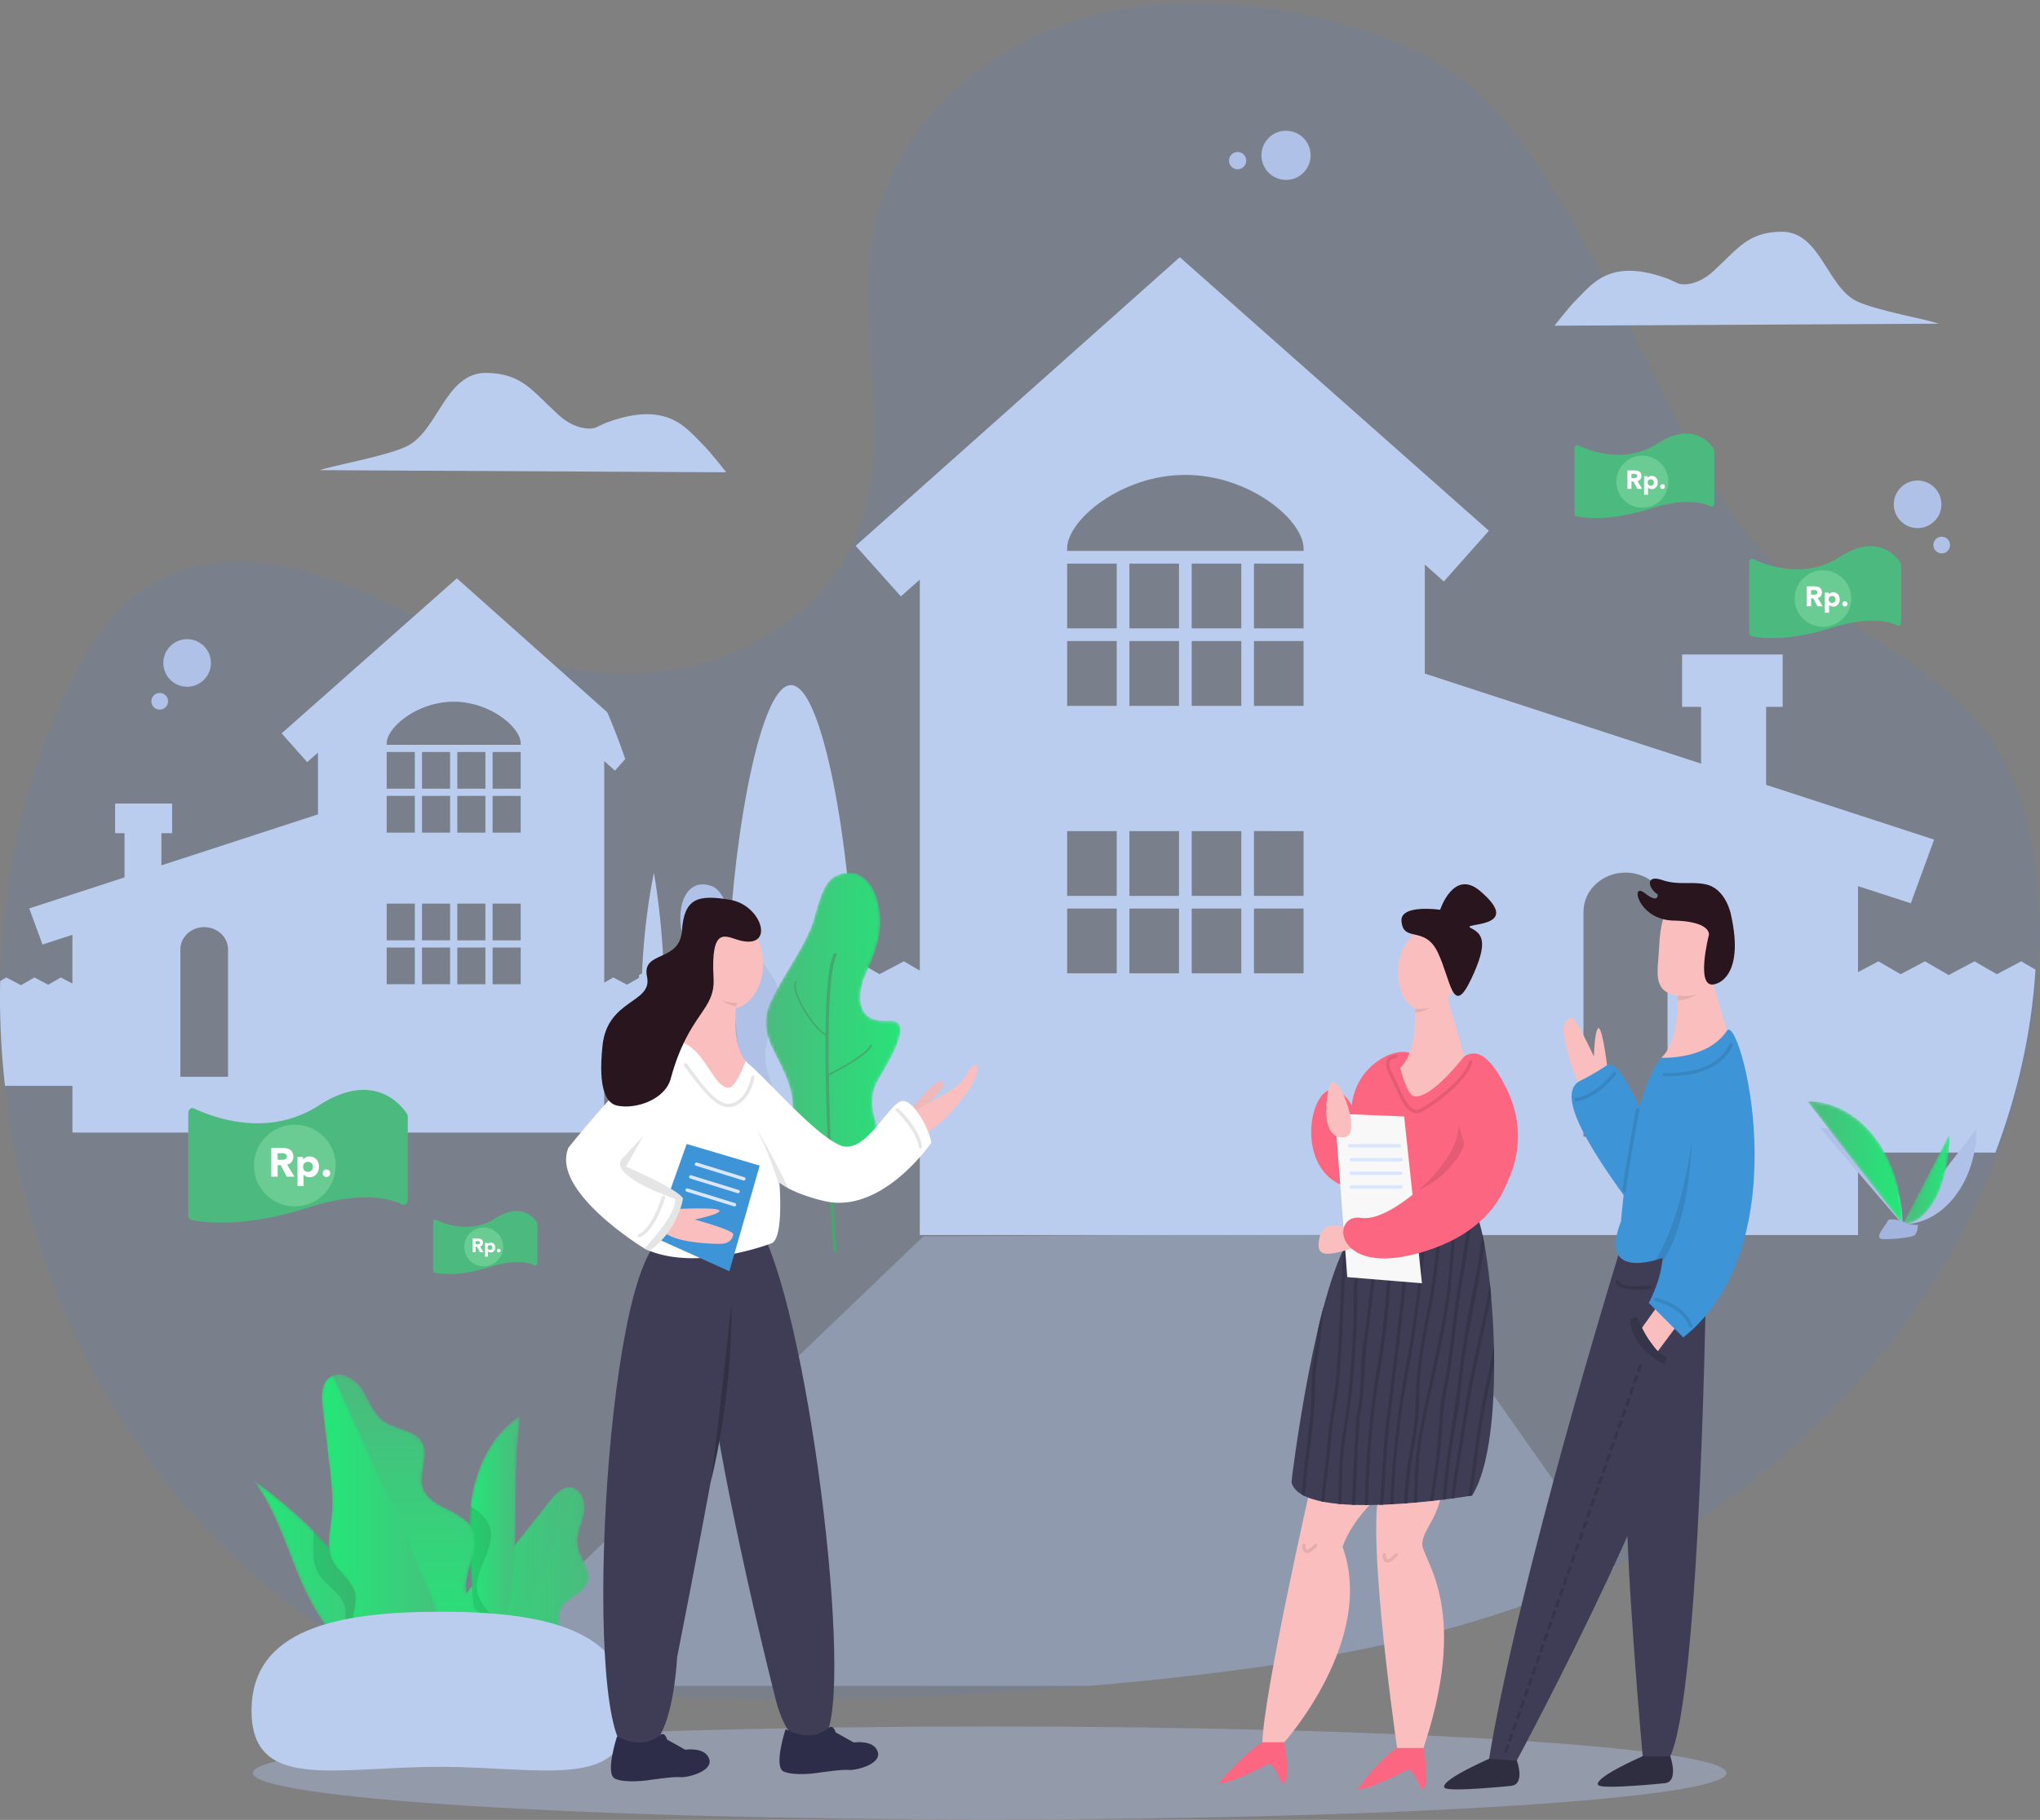 <svg xmlns="http://www.w3.org/2000/svg" xmlns:xlink="http://www.w3.org/1999/xlink" width="641" height="572" viewBox="0 0 641 572">
    <rect x="0" y="0" width="641" height="572" fill="#808080" stroke="none"/>
    <defs>
        <path id="a" d="M22.45 1.951c-4.596 2.3-5.803 12.09-7.697 16.484-3.546 8.227-8.996 15.248-12.685 23.335-2.023 4.438-1.634 9.182.411 13.537 3.796 8.09 8.146 14.337 6.212 23.83-.921 4.525-2.262 9.016.167 13.32 1.695 3.002 5.927 7.968 9.797 7.95.082 0 .164-.005.247-.008 1.547-.095 3.004-.75 4.379-1.465a43.588 43.588 0 0 0 7.761-5.165c1.798-1.498 3.51-3.187 4.527-5.294 1.685-3.49.18-7.2-.72-10.672-.872-3.375-.984-6.44.126-9.803.963-2.916 13.98-20.962 4.668-20.652-4.042.135-7.813-.339-8.95-4.833-.81-3.202.121-6.968 1.434-9.91 3.506-7.856 5.995-14.461 3.648-23.1C34.427 4.54 31.329.781 26.926.782c-1.37 0-2.867.364-4.477 1.168"/>
        <linearGradient id="b" x1="0%" y1="49.999%" y2="49.999%">
            <stop offset="0%" stop-color="#4BBA7E"/>
            <stop offset="100%" stop-color="#23E877"/>
        </linearGradient>
        <path id="d" d="M21.338 42.907c4.346 6.795 9.664 13.73 15.825 19.54.008.015.022.023.032.037a68.82 68.82 0 0 0 1.815 1.652c.51.455 1.026.898 1.545 1.331.206.174.407.343.612.506H53.443c-.067-.159-.136-.324-.205-.483-.11-.255-.22-.506-.328-.762a.696.696 0 0 0-.032-.076c-.27-.626-.547-1.246-.825-1.867a83.01 83.01 0 0 0-.777-1.692 39.04 39.04 0 0 0-.464-.993c-.219-.47-.442-.936-.666-1.4-.315-.639-.629-1.277-.954-1.916a99.097 99.097 0 0 0-.87-1.696c-.055-.11-.11-.223-.17-.333-.322-.616-.647-1.227-.98-1.839a90.964 90.964 0 0 0-1.048-1.914c-.31-.556-.625-1.108-.94-1.66-.086-.146-.168-.291-.255-.438a108.89 108.89 0 0 0-.99-1.683c-.338-.566-.679-1.132-1.021-1.691-.064-.101-.123-.201-.188-.301a132.073 132.073 0 0 0-2.266-3.563c-.396-.606-.797-1.212-1.208-1.814a139.81 139.81 0 0 0-2.494-3.585c-.425-.593-.854-1.181-1.287-1.765v-.004c-.424-.566-.842-1.13-1.272-1.693a142.916 142.916 0 0 0-4.113-5.176 160.993 160.993 0 0 0-2.7-3.164c-.46-.521-.922-1.04-1.383-1.555a209.14 209.14 0 0 0-1.404-1.537c-.324-.352-.651-.697-.98-1.044-.018-.019-.032-.032-.041-.046-.315-.329-.634-.657-.949-.985-.141-.15-.283-.296-.42-.447l-.045-.046c-.283-.291-.57-.588-.863-.876-.29-.29-.582-.578-.87-.87l-.336-.343c-.11-.118-.224-.227-.34-.337A150.199 150.199 0 0 0 .77.47c9.714 12.991 11.825 28.774 20.568 42.438"/>
        <linearGradient id="e" x1="100.001%" x2=".001%" y1="50%" y2="50%">
            <stop offset="0%" stop-color="#4BBA7E"/>
            <stop offset="100%" stop-color="#23E877"/>
        </linearGradient>
        <path id="g" d="M39.892 4.443c-3.202 4.054-6.402 8.112-9.605 12.167-.415.524-.83 1.048-1.249 1.568-2.404 3.015-4.898 5.97-7.88 8.397-1.282 1.04-2.681 2.024-3.972 3.092-.62.51-1.21 1.039-1.752 1.61v.004a11.076 11.076 0 0 0-1.563 2.029 8.384 8.384 0 0 0-.704 1.486c-1.222 3.412-.077 7.535-2.056 10.567-.712 1.09-1.733 1.884-2.8 2.64-.867.611-1.765 1.204-2.55 1.902-3.652 3.252-4.6 8.496-5.33 13.33l-.014.082h34.781c3.68-2.467 8.633-4.012 9.997-8.149 1.815-5.518-4.223-11.776-1.536-16.928 1.846-3.544 7.072-4.597 8.272-8.41 1.214-3.858-2.532-7.47-3.147-11.47-.515-3.333 1.191-6.556 1.884-9.859.67-3.165-.252-7.292-3.238-8.218a4.165 4.165 0 0 0-1.237-.19c-2.51 0-4.67 2.279-6.301 4.35"/>
        <linearGradient id="h" x1="100%" x2="0%" y1="49.999%" y2="49.999%">
            <stop offset="0%" stop-color="#4BBA7E"/>
            <stop offset="100%" stop-color="#23E877"/>
        </linearGradient>
        <path id="j" d="M39.892 4.443c-3.202 4.054-6.402 8.112-9.605 12.167-.415.524-.83 1.048-1.249 1.568-2.404 3.015-4.898 5.97-7.88 8.397-1.282 1.04-2.681 2.024-3.972 3.092-.62.51-1.21 1.039-1.752 1.61v.004a11.076 11.076 0 0 0-1.563 2.029 8.384 8.384 0 0 0-.704 1.486c-1.222 3.412-.077 7.535-2.056 10.567-.712 1.09-1.733 1.884-2.8 2.64-.867.611-1.765 1.204-2.55 1.902-3.652 3.252-4.6 8.496-5.33 13.33l-.014.082h23.344a411.89 411.89 0 0 0 3.202-7.67c3.53-8.683 6.804-17.48 10.064-26.245C40.617 19.742 44.21 10.084 47.8.429c-.12-.054-.247-.1-.37-.146a4.165 4.165 0 0 0-1.237-.19c-2.51 0-4.67 2.279-6.301 4.35"/>
        <linearGradient id="k" x1="99.999%" x2="0%" y1="49.999%" y2="49.999%">
            <stop offset="0%" stop-color="#4BBA7E"/>
            <stop offset="100%" stop-color="#23E877"/>
        </linearGradient>
        <path id="m" d="M1.227 26.285c-.15.903-.273 1.807-.388 2.71-.054.46-.104.92-.15 1.382a65.078 65.078 0 0 0-.3 4.15c-.183 4.41.003 8.847.333 13.279v.01c.077 1.074.168 2.151.258 3.228.092 1.085.192 2.165.289 3.252v.004l.026.301c.074.784.142 1.564.215 2.348.11 1.19.214 2.386.31 3.585.721 8.633 1.09 17.357-.634 25.803h.77c.265-.32.516-.644.767-.967.278-.361.552-.726.816-1.09a.108.108 0 0 1 .028-.036c.205-.288.41-.575.607-.867.323-.47.633-.94.939-1.418.25-.4.501-.807.744-1.213.118-.2.236-.402.35-.603.114-.195.229-.396.343-.601.113-.201.223-.402.333-.606.126-.243.255-.484.383-.73.182-.352.36-.703.533-1.058.009-.02.018-.037.027-.06a48.68 48.68 0 0 0 1.144-2.513c.17-.397.333-.798.494-1.2.01-.027.022-.054.031-.081.16-.397.31-.798.46-1.204l.042-.105c.147-.397.287-.793.425-1.195.072-.219.144-.434.218-.652v-.009c.232-.69.447-1.383.652-2.08 2.07-7.046 3.005-14.56 3.388-22.1.082-1.582.142-3.17.192-4.751.424-13.572-.138-27.098 1.623-40.582C7.863 6.138 2.947 16.18 1.227 26.286"/>
        <linearGradient id="n" x1="100.002%" x2="-.002%" y1="49.999%" y2="49.999%">
            <stop offset="0%" stop-color="#4BBA7E"/>
            <stop offset="100%" stop-color="#23E877"/>
        </linearGradient>
        <path id="p" d="M3.067.66a3.081 3.081 0 0 0-.21.129C-.043 2.699.04 6.904.445 10.35l2.147 18.261c.625 5.317 1.255 10.685.698 16.01-.323 3.139-1.04 6.417-.82 9.509v.009c.104 1.41.4 2.782 1.017 4.082 1.838 3.88 6.257 6.38 7.136 10.584.575 2.732-.515 5.514-.674 8.3-.338 5.788 3.265 10.977 6.708 15.646 1.492 2.021 3.024 4.078 4.692 5.98h36.3c.146-.288.275-.58.389-.881.775-2.015.966-4.41.798-6.79a27.496 27.496 0 0 0-1.363-6.704 11.89 11.89 0 0 0-.794-1.824v-.009c-2.162-4.095-6.134-6.165-8.82-9.595a13.188 13.188 0 0 1-1.432-2.24 8.08 8.08 0 0 1-.683-1.965c-.562-2.695.182-5.595 1.016-8.513v-.01c0-.009 0-.018.005-.023 1.158-4.063 2.476-8.149.669-11.73a8.163 8.163 0 0 0-.998-1.518c-.005-.004-.005-.009-.009-.009-3.894-4.71-12.596-5.405-14.48-11.383-1.422-4.52 2.08-9.79-.114-13.991-2.22-4.255-8.385-4.144-12.263-6.981-3.224-2.363-4.5-6.5-6.684-9.851C11.245 2.197 8.295 0 5.513 0 4.668 0 3.84.203 3.067.66"/>
        <linearGradient id="q" x1="50%" x2="50%" y1="0%" y2="100%">
            <stop offset="0%" stop-color="#4BBA7E"/>
            <stop offset="100%" stop-color="#23E877"/>
        </linearGradient>
        <path id="s" d="M3.067.66a3.081 3.081 0 0 0-.21.129C-.043 2.699.04 6.904.445 10.35l2.147 18.261c.625 5.317 1.255 10.685.698 16.01-.323 3.139-1.04 6.417-.82 9.509v.009c.104 1.41.4 2.782 1.017 4.082 1.838 3.88 6.257 6.38 7.136 10.584.575 2.732-.515 5.514-.674 8.3-.338 5.788 3.265 10.977 6.708 15.646 1.492 2.021 3.024 4.078 4.692 5.98H45.36a295.284 295.284 0 0 0-5.176-15.314c-6.188-16.888-13.718-33.369-21.21-49.735C13.883 22.573 8.8 11.463 3.71.35c-.22.086-.434.186-.644.31"/>
        <linearGradient id="t" x1="99.998%" x2="-.001%" y1="50%" y2="50%">
            <stop offset="0%" stop-color="#4BBA7E"/>
            <stop offset="100%" stop-color="#23E877"/>
        </linearGradient>
        <path id="v" d="M.195 28.987c8.19 0 14.816-12.734 14.816-28.47L.195 28.988z"/>
        <linearGradient id="w" x1="-.001%" x2="100.001%" y1="50%" y2="50%">
            <stop offset="0%" stop-color="#4BBA7E"/>
            <stop offset="100%" stop-color="#23E877"/>
        </linearGradient>
        <path id="y" d="M30.297 38.726C30.297 17.32 16.892 0 .327 0l29.97 38.726z"/>
        <linearGradient id="z" x1="0%" y1="50%" y2="50%">
            <stop offset="0%" stop-color="#4BBA7E"/>
            <stop offset="100%" stop-color="#23E877"/>
        </linearGradient>
    </defs>
    <g fill="none" fill-rule="evenodd">
        <path fill="#4285F4" d="M640.469 304.754c-1.249 19.734-5.623 39.053-12.598 57.504-21.126 55.892-66.145 103.72-120.57 130.316a230.226 230.226 0 0 1-6.693 3.143c-41.877 18.867-87.818 26.826-133.476 31.766-8.332.904-16.68 1.71-25.03 2.418a1108.312 1108.312 0 0 1-167.545 1.585c-6.17-.417-12.368-.877-18.522-1.585a185.32 185.32 0 0 1-11.685-1.71c-6.198-1.115-12.308-2.61-18.257-4.683-16.256-5.657-30.802-15.44-43.94-26.57-40.187-34.042-66.73-82.355-77.16-133.901-.478-2.346-.92-4.7-1.328-7.065v-.008c-.052-.267-.096-.541-.142-.806-.23-1.356-.451-2.71-.655-4.064a317.086 317.086 0 0 1-.583-4.01c-.01-.08-.019-.16-.036-.25-.23-1.735-.442-3.47-.647-5.205-.009-.115-.025-.23-.035-.345a157.008 157.008 0 0 1-.372-3.569c-.052-.424-.088-.858-.123-1.283a33.922 33.922 0 0 1-.09-.948 272.76 272.76 0 0 1-.468-6.056c-.106-1.629-.186-3.266-.257-4.904a92.423 92.423 0 0 1-.124-3.17 71.051 71.051 0 0 1-.054-1.903c-.052-1.85-.078-3.7-.078-5.552 0-1.85.016-3.709.06-5.559.046-2.258.126-4.507.232-6.765.123-2.55.291-5.09.504-7.64.097-1.249.212-2.488.337-3.736.017-.266.044-.54.08-.815.034-.355.07-.718.115-1.08.177-1.718.372-3.426.593-5.144.37-2.949.806-5.888 1.3-8.819a223.08 223.08 0 0 1 1.825-9.65c.195-.955.407-1.912.619-2.859.213-.957.434-1.904.664-2.85a221.985 221.985 0 0 1 5.897-20.408c1.7-4.96 3.576-9.864 5.64-14.69.47-1.123.964-2.248 1.461-3.364 6.852-15.334 16.114-30.703 31.004-38.477 15.45-8.066 34.327-6.437 50.89-.983 10.032 3.303 19.56 7.88 29.112 12.405 6.215 2.947 12.439 5.878 18.831 8.42 8.208 3.257 16.76 5.86 25.454 7.56 13.919 2.709 28.199 3.1 42.02.097 22.444-4.87 43.382-19.574 52.28-40.752 13.05-31.023-1.39-67.296 6.526-100.01 6.851-28.297 30.483-50.741 57.83-60.728 27.35-9.986 57.833-8.693 85.995-1.292 14.45 3.807 28.722 9.296 40.48 18.512 9.597 7.517 17.246 17.185 23.868 27.35 16.354 25.072 29.217 51.695 42.729 78.39a320.881 320.881 0 0 0 4.151 7.959c9.377 17.405 20.558 34.032 36.009 46.215 19.804 15.627 45.241 26.544 59.593 47.968 10.208 15.229 13.82 33.99 14.581 52.307.266 6.464.196 12.9-.212 19.293" opacity=".1"/>
        <path fill="#BACDEF" d="M523.973 357.23h-26.42v-70.644c0-6.808 5.915-12.333 13.21-12.333 7.296 0 13.21 5.525 13.21 12.333v70.643zm-114.37-184.076h-74.291v-.77c0-8.924 16.999-23.126 37.15-23.126 20.141 0 37.14 14.202 37.14 23.126v.77zm-15.583 24.348h15.582v-20.364H394.02v20.364zm0 24.356h15.582v-20.372H394.02v20.372zm0 59.717h15.582v-20.363H394.02v20.363zm0 24.348h15.582v-20.364H394.02v20.364zm-19.567-108.421h15.584v-20.364h-15.584v20.364zm0 24.356h15.584v-20.372h-15.584v20.372zm0 59.717h15.584v-20.363h-15.584v20.363zm0 24.348h15.584v-20.364h-15.584v20.364zm-19.576-108.421h15.583v-20.364h-15.583v20.364zm0 24.356h15.583v-20.372h-15.583v20.372zm0 59.717h15.583v-20.363h-15.583v20.363zm0 24.348h15.583v-20.364h-15.583v20.364zm-19.565-108.421h15.582v-20.364h-15.582v20.364zm0 24.356h15.582v-20.372h-15.582v20.372zm0 59.717h15.582v-20.363h-15.582v20.363zm0 24.348h15.582v-20.364h-15.582v20.364zm299.765-3.772l-7.641 4.045-7.003-4.045-8.127 4.303-7.447-4.303-7.64 4.045-7.004-4.045-6.4 3.39v-27.03l16.59 5.384 1.71-4.666 5.614-15.343-52.794-17.212v-24.516h5.206v-16.45h-31.59v16.45h5.95v17.85l-86.8-28.296v-34.255l5.975 5.294 14.156-15.936-97.123-85.977-101.843 90.723 14.21 15.892 5.94-5.295v122.897l-5.02-2.904-7.64 4.045-7.004-4.045-1.212.637c-.876-34.52-9.323-87.455-19.61-87.455-10.537 0-19.142 55.459-19.674 89.873l-5.285-3.055-7.65 4.045-7.003-4.045-8.119 4.303v55.804h88.217v25.915h294.798v-25.915h43.171c6.976-18.45 11.35-37.77 12.598-57.504l-4.506-2.603z"/>
        <path fill="#AFC1E7" d="M507.301 492.574a230.247 230.247 0 0 1-6.693 3.143c-41.876 18.867-87.819 26.827-133.476 31.767-8.33.903-16.68 1.709-25.03 2.417H142.56l1.79-1.71 145.8-139.602 143.428-.886L507.3 492.574z" opacity=".4"/>
        <path fill="#BACDEF" d="M163.614 234.093h-42.108v-.433c0-5.056 9.633-13.113 21.055-13.113 11.42 0 21.053 8.057 21.053 13.113v.433zm-8.828 13.803h8.828v-11.545h-8.828v11.545zm0 13.803h8.828v-11.545h-8.828v11.545zm0 33.856h8.828V284.01h-8.828v11.545zm0 13.794h8.828v-11.536h-8.828v11.536zm-11.092-61.453h8.827v-11.545h-8.827v11.545zm0 13.803h8.827v-11.545h-8.827v11.545zm0 33.856h8.827V284.01h-8.827v11.545zm0 13.794h8.827v-11.536h-8.827v11.536zm-11.095-61.453h8.827v-11.545H132.6v11.545zm0 13.803h8.827v-11.545H132.6v11.545zm0 33.856h8.827V284.01H132.6v11.545zm0 13.794h8.827v-11.536H132.6v11.536zm-11.092-61.453h8.836v-11.545h-8.836v11.545zm0 13.803h8.836v-11.545h-8.836v11.545zm0 33.856h8.836V284.01h-8.836v11.545zm0 13.794h8.836v-11.536h-8.836v11.536zm-49.855 29.084H56.681v-40.036c0-3.86 3.346-6.994 7.481-6.994s7.49 3.134 7.49 6.994v40.036zm136.753-36.858c-.124-2.55-.292-5.09-.505-7.64a183.444 183.444 0 0 0-.336-3.736c-.018-.266-.045-.54-.08-.815-.036-.354-.07-.717-.115-1.08a203.242 203.242 0 0 0-.593-5.144 210.087 210.087 0 0 0-1.303-8.818c-2.106 10.12-3.523 23.081-3.78 33.236l-.69-.363-3.966 2.293-4.33-2.293-2.85 1.647v-69.66l3.363 3.001 3.25-3.629a213.417 213.417 0 0 0-5.64-14.689l-16.21-14.44-31.068-27.676-13.218 11.695L88.5 230.498l8.022 9.04 3.39-3.001v19.415l-49.199 16.035v-10.111h3.374v-9.323H36.176v9.323h2.948v13.891l-29.925 9.757 3.186 8.694.966 2.647 9.403-3.045v15.316l-3.621-1.92-3.976 2.292-4.33-2.293-4.222 2.435L2 307.215.062 308.34C.018 310.19 0 312.05 0 313.9c0 1.85.027 3.7.08 5.55.009.638.026 1.276.053 1.905.026 1.053.062 2.115.124 3.169.15 3.656.397 7.313.726 10.96.026.32.053.63.088.948.036.425.071.86.124 1.284.115 1.195.23 2.381.372 3.568h21.187v14.688h167.102v-14.688h17.274c.142-1.187.256-2.373.372-3.568.053-.424.088-.859.124-1.284.035-.319.06-.629.089-.947.327-3.648.575-7.305.725-10.961.062-1.054.097-2.116.124-3.169.027-.63.044-1.267.053-1.904.053-1.85.08-3.701.08-5.551 0-4.108-.097-8.216-.292-12.325z"/>
        <path fill="#AFC1E7" d="M235.52 354.786c3.01-.335 5.857-4.58 6.905-7.069 1.502-3.569.054-6.942-1.072-10.38-2.361-7.212.46-12.466 2.685-19.101 1.198-3.575 1.073-7.301-.902-10.572-3.6-5.96-8.474-10.931-11.975-17.013-1.87-3.247-3.694-10.758-7.476-12.132-5.583-2.027-8.9 1.856-9.688 7.08-1.046 6.935 1.486 11.848 4.922 17.645 1.287 2.172 2.353 5.017 2.01 7.582-.48 3.6-3.37 4.31-6.527 4.57-7.273.598 4.482 13.464 5.495 15.647 1.167 2.515 1.357 4.91.981 7.615-.386 2.783-1.222 5.807.404 8.37.982 1.547 2.466 2.708 4 3.71a34.109 34.109 0 0 0 6.505 3.32c1.135.433 2.327.81 3.54.744.064-.004.129-.01.193-.016"/>
        <path stroke="#9CB0D3" stroke-linecap="round" d="M234.292 370.004s-2.93-63.962-8.384-72.302"/>
        <path stroke="#9CB0D3" stroke-linecap="round" stroke-width=".5" d="M231.235 326.967s-9.795-3.325-11.613-6.105M230.143 317.025c1.764.169 7.945-11.015 6.126-13.795"/>
        <path fill="#AFC1E7" d="M542.477 557.25c0 8.067-103.655 14.608-231.521 14.608-127.866 0-231.522-6.541-231.522-14.609 0-8.067 103.656-14.608 231.522-14.608 127.866 0 231.521 6.541 231.521 14.608" opacity=".4"/>
        <g transform="translate(239.932 273.492)">
            <mask id="c" fill="#fff">
                <use xlink:href="#a"/>
            </mask>
            <path fill="url(#b)" d="M22.45 1.951c-4.596 2.3-5.803 12.09-7.697 16.484-3.546 8.227-8.996 15.248-12.685 23.335-2.023 4.438-1.634 9.182.411 13.537 3.796 8.09 8.146 14.337 6.212 23.83-.921 4.525-2.262 9.016.167 13.32 1.695 3.002 5.927 7.968 9.797 7.95.082 0 .164-.005.247-.008 1.547-.095 3.004-.75 4.379-1.465a43.588 43.588 0 0 0 7.761-5.165c1.798-1.498 3.51-3.187 4.527-5.294 1.685-3.49.18-7.2-.72-10.672-.872-3.375-.984-6.44.126-9.803.963-2.916 13.98-20.962 4.668-20.652-4.042.135-7.813-.339-8.95-4.833-.81-3.202.121-6.968 1.434-9.91 3.506-7.856 5.995-14.461 3.648-23.1C34.427 4.54 31.329.781 26.926.782c-1.37 0-2.867.364-4.477 1.168" mask="url(#c)"/>
        </g>
        <g stroke="#45A86F" stroke-linecap="round">
            <path d="M262.382 393.015s-5.69-81.542 0-92.919"/>
            <path stroke-width=".5" d="M259.93 337.99s11.933-5.658 13.83-9.45M259.853 325.221c-2.212.475-11.694-12.8-9.797-16.592"/>
        </g>
        <g transform="translate(78.797 464.73)">
            <mask id="f" fill="#fff">
                <use xlink:href="#d"/>
            </mask>
            <path fill="url(#e)" d="M21.338 42.907c4.346 6.795 9.664 13.73 15.825 19.54.008.015.022.023.032.037a68.82 68.82 0 0 0 1.815 1.652c.51.455 1.026.898 1.545 1.331.206.174.407.343.612.506H53.443c-.067-.159-.136-.324-.205-.483-.11-.255-.22-.506-.328-.762a.696.696 0 0 0-.032-.076c-.27-.626-.547-1.246-.825-1.867a83.01 83.01 0 0 0-.777-1.692 39.04 39.04 0 0 0-.464-.993c-.219-.47-.442-.936-.666-1.4-.315-.639-.629-1.277-.954-1.916a99.097 99.097 0 0 0-.87-1.696c-.055-.11-.11-.223-.17-.333-.322-.616-.647-1.227-.98-1.839a90.964 90.964 0 0 0-1.048-1.914c-.31-.556-.625-1.108-.94-1.66-.086-.146-.168-.291-.255-.438a108.89 108.89 0 0 0-.99-1.683c-.338-.566-.679-1.132-1.021-1.691-.064-.101-.123-.201-.188-.301a132.073 132.073 0 0 0-2.266-3.563c-.396-.606-.797-1.212-1.208-1.814a139.81 139.81 0 0 0-2.494-3.585c-.425-.593-.854-1.181-1.287-1.765v-.004c-.424-.566-.842-1.13-1.272-1.693a142.916 142.916 0 0 0-4.113-5.176 160.993 160.993 0 0 0-2.7-3.164c-.46-.521-.922-1.04-1.383-1.555a209.14 209.14 0 0 0-1.404-1.537c-.324-.352-.651-.697-.98-1.044-.018-.019-.032-.032-.041-.046-.315-.329-.634-.657-.949-.985-.141-.15-.283-.296-.42-.447l-.045-.046c-.283-.291-.57-.588-.863-.876-.29-.29-.582-.578-.87-.87l-.336-.343c-.11-.118-.224-.227-.34-.337A150.199 150.199 0 0 0 .77.47c9.714 12.991 11.825 28.774 20.568 42.438" mask="url(#f)"/>
        </g>
        <path fill="#000" d="M98.448 488.952c.04.575.105 1.14.201 1.697.14.835.35 1.646.656 2.43.201.525.447 1.036.74 1.529.414.692.911 1.326 1.453 1.928.365.402.754.79 1.145 1.168.292.278.589.556.89.83.802.743 1.61 1.482 2.34 2.266.998 1.081 1.847 2.253 2.284 3.666a7.8 7.8 0 0 1 .242 1.009c.054.337.09.68.114 1.025.063 1.026-.018 2.08-.1 3.133-.028.352-.06.703-.083 1.054-.05.703-.082 1.405-.054 2.103.04 1.084.214 2.139.502 3.16.473 1.701 1.253 3.315 2.211 4.861a33.24 33.24 0 0 0 1.723 2.48c.101.137.206.27.31.407.366.47.745.935 1.127 1.396.279.332.561.66.844.989.324.369.643.734.967 1.095.008.013.023.022.031.036a68.642 68.642 0 0 0 1.815 1.651c.511.456 1.027.899 1.546 1.332.206.168.411.337.62.505h12.264c-.07-.158-.137-.323-.201-.483-.109-.255-.22-.506-.328-.761a.473.473 0 0 0-.032-.078c-.269-.625-.547-1.244-.825-1.865a78.728 78.728 0 0 0-.776-1.691c-.15-.334-.305-.667-.466-.995-.218-.47-.442-.935-.666-1.4-.314-.638-.629-1.277-.952-1.916-.283-.565-.575-1.13-.87-1.696-.056-.11-.11-.223-.17-.333a140.97 140.97 0 0 0-.98-1.838 93.337 93.337 0 0 0-1.05-1.915c-.309-.556-.624-1.109-.938-1.66-.087-.146-.17-.291-.256-.438a95.294 95.294 0 0 0-.989-1.683c-.338-.565-.68-1.131-1.023-1.692-.063-.1-.122-.2-.186-.3a130.737 130.737 0 0 0-2.266-3.562c-.397-.606-.799-1.213-1.209-1.815a139.794 139.794 0 0 0-2.495-3.584c-.424-.593-.853-1.181-1.286-1.766v-.004c-.423-.565-.843-1.13-1.271-1.692l-.097-.123a158.728 158.728 0 0 0-4.018-5.053 163.67 163.67 0 0 0-2.699-3.165c-.46-.52-.922-1.04-1.382-1.555-.47-.511-.935-1.021-1.404-1.528-.324-.35-.653-.702-.981-1.052-.018-.02-.032-.033-.042-.047-.455-.479-.91-.957-1.367-1.431l-.046-.046c-.283-.292-.57-.588-.862-.876-.396-.41-.798-.816-1.208-1.214-.11-.117-.224-.226-.338-.336-.022 2.58-.296 5.277-.109 7.843" opacity=".1"/>
        <g transform="translate(132.804 467.386)">
            <mask id="i" fill="#fff">
                <use xlink:href="#g"/>
            </mask>
            <path fill="url(#h)" d="M39.892 4.443c-3.202 4.054-6.402 8.112-9.605 12.167-.415.524-.83 1.048-1.249 1.568-2.404 3.015-4.898 5.97-7.88 8.397-1.282 1.04-2.681 2.024-3.972 3.092-.62.51-1.21 1.039-1.752 1.61v.004a11.076 11.076 0 0 0-1.563 2.029 8.384 8.384 0 0 0-.704 1.486c-1.222 3.412-.077 7.535-2.056 10.567-.712 1.09-1.733 1.884-2.8 2.64-.867.611-1.765 1.204-2.55 1.902-3.652 3.252-4.6 8.496-5.33 13.33l-.014.082h34.781c3.68-2.467 8.633-4.012 9.997-8.149 1.815-5.518-4.223-11.776-1.536-16.928 1.846-3.544 7.072-4.597 8.272-8.41 1.214-3.858-2.532-7.47-3.147-11.47-.515-3.333 1.191-6.556 1.884-9.859.67-3.165-.252-7.292-3.238-8.218a4.165 4.165 0 0 0-1.237-.19c-2.51 0-4.67 2.279-6.301 4.35" mask="url(#i)"/>
        </g>
        <g transform="translate(132.804 467.386)">
            <mask id="l" fill="#fff">
                <use xlink:href="#j"/>
            </mask>
            <path fill="url(#k)" d="M39.892 4.443c-3.202 4.054-6.402 8.112-9.605 12.167-.415.524-.83 1.048-1.249 1.568-2.404 3.015-4.898 5.97-7.88 8.397-1.282 1.04-2.681 2.024-3.972 3.092-.62.51-1.21 1.039-1.752 1.61v.004a11.076 11.076 0 0 0-1.563 2.029 8.384 8.384 0 0 0-.704 1.486c-1.222 3.412-.077 7.535-2.056 10.567-.712 1.09-1.733 1.884-2.8 2.64-.867.611-1.765 1.204-2.55 1.902-3.652 3.252-4.6 8.496-5.33 13.33l-.014.082h23.344a411.89 411.89 0 0 0 3.202-7.67c3.53-8.683 6.804-17.48 10.064-26.245C40.617 19.742 44.21 10.084 47.8.429c-.12-.054-.247-.1-.37-.146a4.165 4.165 0 0 0-1.237-.19c-2.51 0-4.67 2.279-6.301 4.35" mask="url(#l)"/>
        </g>
        <g transform="translate(146.97 444.366)">
            <mask id="o" fill="#fff">
                <use xlink:href="#m"/>
            </mask>
            <path fill="url(#n)" d="M1.227 26.285c-.15.903-.273 1.807-.388 2.71-.054.46-.104.92-.15 1.382a65.078 65.078 0 0 0-.3 4.15c-.183 4.41.003 8.847.333 13.279v.01c.077 1.074.168 2.151.258 3.228.092 1.085.192 2.165.289 3.252v.004l.026.301c.074.784.142 1.564.215 2.348.11 1.19.214 2.386.31 3.585.721 8.633 1.09 17.357-.634 25.803h.77c.265-.32.516-.644.767-.967.278-.361.552-.726.816-1.09a.108.108 0 0 1 .028-.036c.205-.288.41-.575.607-.867.323-.47.633-.94.939-1.418.25-.4.501-.807.744-1.213.118-.2.236-.402.35-.603.114-.195.229-.396.343-.601.113-.201.223-.402.333-.606.126-.243.255-.484.383-.73.182-.352.36-.703.533-1.058.009-.02.018-.037.027-.06a48.68 48.68 0 0 0 1.144-2.513c.17-.397.333-.798.494-1.2.01-.027.022-.054.031-.081.16-.397.31-.798.46-1.204l.042-.105c.147-.397.287-.793.425-1.195.072-.219.144-.434.218-.652v-.009c.232-.69.447-1.383.652-2.08 2.07-7.046 3.005-14.56 3.388-22.1.082-1.582.142-3.17.192-4.751.424-13.572-.138-27.098 1.623-40.582C7.863 6.138 2.947 16.18 1.227 26.286" mask="url(#o)"/>
        </g>
        <path fill="#000" d="M147.695 492.15c.078 1.085.165 2.175.255 3.26.092 1.085.192 2.166.288 3.251v.005l.027.3c.074.785.142 1.565.215 2.35.11 1.19.214 2.385.31 3.584.72 8.633 1.09 17.357-.633 25.803h.77c.264-.32.515-.644.766-.967a44.174 44.174 0 0 0 .843-1.126c.205-.288.411-.575.608-.867.323-.47.633-.94.938-1.418.25-.402.501-.808.744-1.213.119-.2.236-.402.35-.603.115-.195.229-.395.343-.602.114-.2.223-.4.333-.605l.383-.73c.183-.351.36-.704.533-1.059a49.413 49.413 0 0 0 1.172-2.572c.17-.397.333-.798.493-1.2.01-.027.023-.053.032-.082.16-.396.31-.797.461-1.203.013-.037.027-.068.04-.105.147-.397.288-.793.425-1.195.072-.219.145-.433.219-.652v-.009c.232-.689.447-1.382.652-2.08-2.362-3.894-6.248-6.411-7.894-10.853-.551-1.482-.612-2.987-.379-4.51.862-5.81 5.906-11.835 3.785-17.49-1.016-2.718-3.42-4.518-5.965-6.201a72.414 72.414 0 0 0-.442 5.54c-.187 4.401 0 8.83.328 13.249" opacity=".1"/>
        <g transform="translate(100.93 431.971)">
            <mask id="r" fill="#fff">
                <use xlink:href="#p"/>
            </mask>
            <path fill="url(#q)" d="M3.067.66a3.081 3.081 0 0 0-.21.129C-.043 2.699.04 6.904.445 10.35l2.147 18.261c.625 5.317 1.255 10.685.698 16.01-.323 3.139-1.04 6.417-.82 9.509v.009c.104 1.41.4 2.782 1.017 4.082 1.838 3.88 6.257 6.38 7.136 10.584.575 2.732-.515 5.514-.674 8.3-.338 5.788 3.265 10.977 6.708 15.646 1.492 2.021 3.024 4.078 4.692 5.98h36.3c.146-.288.275-.58.389-.881.775-2.015.966-4.41.798-6.79a27.496 27.496 0 0 0-1.363-6.704 11.89 11.89 0 0 0-.794-1.824v-.009c-2.162-4.095-6.134-6.165-8.82-9.595a13.188 13.188 0 0 1-1.432-2.24 8.08 8.08 0 0 1-.683-1.965c-.562-2.695.182-5.595 1.016-8.513v-.01c0-.009 0-.018.005-.023 1.158-4.063 2.476-8.149.669-11.73a8.163 8.163 0 0 0-.998-1.518c-.005-.004-.005-.009-.009-.009-3.894-4.71-12.596-5.405-14.48-11.383-1.422-4.52 2.08-9.79-.114-13.991-2.22-4.255-8.385-4.144-12.263-6.981-3.224-2.363-4.5-6.5-6.684-9.851C11.245 2.197 8.295 0 5.513 0 4.668 0 3.84.203 3.067.66" mask="url(#r)"/>
        </g>
        <g transform="translate(100.93 431.971)">
            <mask id="u" fill="#fff">
                <use xlink:href="#s"/>
            </mask>
            <path fill="url(#t)" d="M3.067.66a3.081 3.081 0 0 0-.21.129C-.043 2.699.04 6.904.445 10.35l2.147 18.261c.625 5.317 1.255 10.685.698 16.01-.323 3.139-1.04 6.417-.82 9.509v.009c.104 1.41.4 2.782 1.017 4.082 1.838 3.88 6.257 6.38 7.136 10.584.575 2.732-.515 5.514-.674 8.3-.338 5.788 3.265 10.977 6.708 15.646 1.492 2.021 3.024 4.078 4.692 5.98H45.36a295.284 295.284 0 0 0-5.176-15.314c-6.188-16.888-13.718-33.369-21.21-49.735C13.883 22.573 8.8 11.463 3.71.35c-.22.086-.434.186-.644.31" mask="url(#u)"/>
        </g>
        <g>
            <path fill="#BACDEF" d="M197.332 537.672c0 25.546-26.68 17.645-59.346 17.645-32.667 0-58.95 7.901-58.95-17.645s26.676-31.103 59.342-31.103c32.667 0 58.954 5.557 58.954 31.103"/>
            <path fill="#EFB9B9" d="M291.104 347.772c0-1.05 7.195-6.522 4.83-7.837-2.249-1.248-10.355 9.618-11.141 10.68 2.298-1.26 6.311-2.843 6.311-2.843"/>
            <path fill="#FBBEBE" d="M303.302 338.372c-1.307 2.829-8.036 6.492-10.146 7.519-2.745 1.616-6.066 3.463-8.363 4.725l-.066.09c1.05.176 4.378 6.218 4.378 6.218 5.778-1.576 15.574-13.34 17.514-18.565 2.013-5.428-1.215-4.54-3.317.013"/>
            <path fill="#3F3D56" d="M240.54 389.463c15.9 35.855 29.308 158.605 16.525 157.763 0 0-8.108 5.611-13.097-12.159 0 0-29.93-116.609-22.447-141.552l19.018-4.052z"/>
            <path fill="#2D2D49" d="M246.839 543.48s-3.877 11.827-.612 13.306c3.265 1.478 10.204.493 10.204.493s8.162-1.233 10.203-.986c2.04.247 10.407-1.725 9.183-5.668-1.224-3.942-7.55-2.957-7.55-2.957l-5.715-3.202s-.611-2.464-2.04-1.479c-1.428.987-5.51 4.681-13.673.494"/>
            <path fill="#3F3D56" d="M207.802 389.463c-17.865 10.349-25.253 157.762-9.977 161.193 0 0 12.471 6.547 14.966-29.932 0 0 22.431-113.097 22.438-130.13 0 0-22.226-4.145-27.427-1.131"/>
            <path fill="#2D2D49" d="M193.88 545.75s-3.878 11.827-.613 13.305c3.266 1.479 10.203.493 10.203.493s8.163-1.232 10.204-.985c2.04.246 10.407-1.726 9.183-5.668-1.225-3.942-7.55-2.956-7.55-2.956l-5.715-3.203s-.611-2.464-2.04-1.479c-1.428.986-5.51 4.682-13.673.493"/>
            <path fill="#FBBEBE" d="M239.785 302.918c0 7.796-4.547 14.113-10.158 14.113-5.609 0-10.155-6.317-10.155-14.113 0-7.796 4.546-14.114 10.155-14.114 5.611 0 10.158 6.318 10.158 14.114"/>
            <path fill="#FBBEBE" d="M234.305 333.464c-1.743 4.442-3.754 8.397-5.422 8.397-4.484 0-10.788-8.785-14.237-14.196l7.097-17.262 10.196 1.384s-.206 1.022-.42 2.647c-.046.35-.095.74-.138 1.15-.555 4.973-.84 13.572 2.924 17.88"/>
            <path fill="#FFF" d="M292.578 359.226s-15.772 23.108-34.228 18.093c0 0-5.93-1.322-10.627-3.824-1.023-.543-1.987-1.145-2.824-1.8 0 0 .044.496.092 1.332.25 4.094.713 16.315-2.535 17.737 0 0-22.433 8.7-38.285 2.395a24.364 24.364 0 0 1-1.57-.681l-.155-.096h-.005c-2.321-1.444-29.42-18.583-23.801-31.693 0 0 28.748-36.218 36.007-33.023 7.256 3.194 9.753 14.196 14.236 14.196 1.667 0 3.68-3.957 5.422-8.399.255.29.52.57.814.82 6.603 5.624 20.782 22.248 28.854 25.671 8.068 3.424 15.65-14.179 19.802-13.934 4.159.244 9.047 11.245 8.803 13.206"/>
            <path fill="#28151D" d="M232.238 295.523c11.462 3.09 7.337-10.978-2.785-12.702-10.123-1.725-14.45-.582-15.164 9.632-.717 10.216-12.776 6.162-10.982 14.543 1.797 8.382-12.424 6.926-13.986 21.614-1.561 14.687 1.64 18.267 4.63 18.9 5.785 1.223 14.99-1.862 16.786-8.452 5.674-20.826 14.058-21.256 13.473-31.682-.938-16.684 3.903-12.966 8.028-11.853"/>
            <path fill="#3D94D6" d="M210.397 374.642l5.37-15.092 22.932 6.804-9.522 33.206-21.788-9.833s7.437-9.818 5.7-12.985c-.732-1.332-2.692-2.1-2.692-2.1"/>
            <path fill="#E5AEAE" d="M231.519 315.19c-.047.35-.095.74-.137 1.15-2.652-.41-4.5-1.954-4.634-2.065 1.603.756 3.414.926 4.771.915"/>
            <path fill="#000" d="M244.9 371.695s.043.496.09 1.331c-1.538-4.866-3.8-11.337-6.192-15.99-3.412-6.64 4.57 7.172 8.924 16.459-1.022-.543-1.987-1.145-2.822-1.8" opacity=".1"/>
            <path fill="#313144" d="M229.846 409.666s-4.894 45.755-6.51 56.015c0 0 6.768-25.346 6.51-56.015"/>
            <path fill="#FBBEBE" d="M211.774 380.047s13.975-.814 14.314.506c0 0 .464 1.017-7.835 2.738-.075.015 12.429 3.31 12.161 4.738-.268 1.427-1.268 2.679-3.365 2.88-1.454.141-14.059-.042-18.073-3.423l2.798-7.439z"/>
            <path fill="#E5E5E5" d="M214.597 376.717s-1.262 9.477-10.425 16.442a24.175 24.175 0 0 1-1.572-.681l-.154-.096c4.276-4.547 10.101-11.555 9.633-15.548 0 0-20.632-6.987-16.772-12.439l6.91-7.47-5.5 9.712s16.688 7.236 17.88 10.08"/>
            <path fill="#D9E6FD" d="M233.72 371.041a.523.523 0 0 1-.158-.024l-14.884-4.616a.533.533 0 0 1 .315-1.018l14.884 4.616a.533.533 0 0 1-.157 1.042M231.917 375.042a.535.535 0 0 1-.157-.024l-14.885-4.616a.534.534 0 0 1 .316-1.018L232.075 374a.533.533 0 0 1-.158 1.042M230.776 379.176a.544.544 0 0 1-.156-.024l-14.884-4.616a.533.533 0 0 1 .314-1.017l14.886 4.615a.533.533 0 0 1-.16 1.042"/>
            <path fill="#000" d="M228.962 347.986c-4.24 0-8.303-5.41-12.247-10.661a213.972 213.972 0 0 0-1.778-2.348.534.534 0 0 1 .845-.65c.597.775 1.192 1.567 1.785 2.358 4.218 5.616 8.585 11.423 12.678 10.019 4.699-1.608 5.761-8.164 5.772-8.23a.532.532 0 1 1 1.052.16c-.045.296-1.167 7.26-6.478 9.076a5 5 0 0 1-1.629.276M200.895 388.919a.534.534 0 0 1-.227-1.016c4.485-2.087 7.239-11.617 7.265-11.713a.533.533 0 0 1 1.025.291c-.117.411-2.919 10.096-7.84 12.388a.53.53 0 0 1-.223.05M289.188 360.924a.533.533 0 0 1-.527-.462c-.71-5.336-7.04-11.18-7.104-11.24a.53.53 0 0 1-.033-.75.53.53 0 0 1 .752-.035c.272.248 6.678 6.163 7.44 11.884a.532.532 0 0 1-.528.603" opacity=".1"/>
            <path fill="#FBBEBE" d="M411.499 468.566s-14.335 63.298-14.848 79.025c0 0 .808 1.43 6.884 0 0 0 28.897-32.226 18.33-61.36 0 0 2.5-9.135 14.296-18.501l-24.662.836z"/>
            <path fill="#FBBEBE" d="M453.558 465.504c-1.015 11.592-6.308 14.69-6.666 19.61-.357 4.924 16.078 20.333-.723 67.514l-6.076 4.406s-10.008-65.715-7.148-86.173l20.613-5.357z"/>
            <path fill="#FC6681" d="M447.282 549.405s2.389 13.005-.729 13.005c0 0-2.494-6.754-4.365-6.182 0 0-11.224 6.182-15.588 6.182 0 0 6.25-9.157 12.387-13.005h8.295zM403.535 547.59s2.388 13.005-.73 13.005c0 0-2.494-6.753-4.364-6.182 0 0-11.224 6.182-15.59 6.182 0 0 7.667-9.156 13.8-13.004h6.884z"/>
            <path fill="#E5AEAE" d="M410.702 488.164c-.183 0-.357-.035-.52-.105-1.088-.458-1.021-2.198-1.01-2.396a.533.533 0 0 1 1.064.06c-.027.481.086 1.241.36 1.355.065.029.666.205 2.446-1.742a.533.533 0 0 1 .786.718c-1.301 1.424-2.314 2.11-3.126 2.11M435.967 491.166c-.182 0-.355-.034-.52-.104-1.089-.458-1.021-2.2-1.01-2.397a.533.533 0 0 1 1.063.06c-.025.482.089 1.242.362 1.355.063.03.665.205 2.445-1.742a.532.532 0 1 1 .786.718c-1.301 1.424-2.312 2.11-3.126 2.11"/>
            <path fill="#3F3D56" d="M461.546 380.347c5.488-7.315 14.195 68.605 1.019 89.705 0 0-53.568 9.001-56.784-4.25 0 0 7.633-63.968 19.901-79 0 0 32.65-2.17 35.864-6.455"/>
            <path fill="#353549" d="M429.833 473.036c.369-14.146 1.422-28.117 3.788-42.125 1.384-8.186 2.455-16.34 3.027-24.665.283-4.133.754-8.208 1.167-12.322.249-2.488.214-5.513.619-8.275-.328.036-.654.072-.978.105-.099.888-.168 1.778-.234 2.641-.343 4.437-1.077 8.851-1.343 13.28a272.98 272.98 0 0 1-3.275 28.902c-2.37 14.124-3.447 28.2-3.822 42.46.348.001.7 0 1.051-.001M426.502 458.315c.083-2.317.097-4.69.413-6.986.298-2.178-.029-4.46.423-6.608.846-4.033 1.13-8.019 1.31-12.173.384-8.98 1.845-17.869 2.869-26.783.449-3.9 1.032-7.774 1.46-11.678.229-2.088.538-4.27.51-6.375-.007-.514-.024-1.036-.026-1.556-.364.035-.717.069-1.064.1-.003 1.102.035 2.216-.054 3.277-.416 4.936-1.137 9.806-1.708 14.716-.549 4.713-.975 9.463-1.685 14.147-.594 3.935-1.274 8.013-1.302 12.023-.036 4.692-.374 9.417-1.33 13.967-.396 1.886-.253 3.81-.352 5.746-.118 2.32-.383 4.628-.476 6.96-.213 5.304-.509 10.579-.73 15.861.357.015.717.026 1.077.038.214-4.886.489-9.766.665-14.676M421.961 459.153c.597-8.517 2.443-16.807 3.156-25.319.718-8.585 1.363-17.07 1.363-25.707 0-4.543.334-8.993.696-13.514.197-2.473.19-5.319.568-7.964-.366.03-.694.053-.97.074-.142 1.283-.212 2.584-.313 3.854-.348 4.332-.707 8.663-1.039 12.997-.343 4.488.087 9.077-.193 13.589-.275 4.47-.44 8.89-.882 13.351-.458 4.635-.725 9.279-1.456 13.872-.665 4.164-1.365 8.286-1.791 12.498-.459 4.536-.378 9.076-.596 13.628-.034.717-.075 1.433-.12 2.149.343.033.69.063 1.042.092.316-4.53.22-9.073.535-13.6M417.555 459.323c.52-4.289.812-8.608 1.386-12.89.53-3.937 1.329-7.791 1.756-11.757.917-8.495 1.054-17.133 1.509-25.677.233-4.35.501-8.678.844-13.015.143-1.812.168-3.7.256-5.577a41.317 41.317 0 0 0-1.112 2.158c-.116 3.878-.586 7.744-.79 11.613-.473 9.013-.769 18.065-1.45 27.06-.352 4.64-1.112 9.122-1.857 13.681-.705 4.31-.992 8.71-1.449 13.06-.486 4.671-1.09 9.272-1.57 13.891.327.069.66.136.998.199.422-4.246.964-8.477 1.48-12.746M463.214 432.435c1.698-8.439 3.705-16.776 5.3-25.245-.12-1.353-.249-2.678-.386-3.971a143.12 143.12 0 0 1-.462 2.767c-1.714 9.57-4.062 18.951-5.941 28.473-1.76 8.924-2.901 18.01-4.463 26.989-.559 3.211-.917 6.383-1.15 9.548.31-.04.607-.08.897-.12.321-3.44.877-6.84 1.469-10.24 1.637-9.392 2.86-18.87 4.736-28.2"/>
            <path fill="#FFD892" d="M405.78 465.802c.009.036.023.07.034.107.081-.765.163-1.53.242-2.293-.183 1.405-.275 2.186-.275 2.186"/>
            <path fill="#353549" d="M410.045 470.255c.244-3.71.588-7.42 1.071-11.162 1.04-8.063 2.12-16.179 2.13-24.348.005-4.344.986-8.513 1.507-12.794.472-3.89.853-7.8 1.285-11.698a240.637 240.637 0 0 0-1.926 7.654c-.095.913-.19 1.827-.275 2.741-.37 4.018-1.433 7.924-1.615 11.955-.183 4.07-.133 8.062-.519 12.128-.443 4.69-1.012 9.362-1.605 14.028-.469 3.674-.813 7.315-1.066 10.961.32.188.657.366 1.013.535M452.333 457.812c.45-4.01.805-8.088 1.064-12.12.32-4.999 1.451-9.786 2.218-14.704 1.325-8.501 2.11-17.109 3.406-25.615.652-4.277 1.613-8.487 2.125-12.791.254-2.123.57-4.221 1.032-6.296.464-2.086.317-3.85 1.043-5.829-.312-.404-.62-.612-.926-.602-1.11 2.88-1.22 6.118-1.736 9.205-.755 4.528-1.396 9.078-2.172 13.61-1.583 9.257-2.388 18.686-3.79 27.983-.584 3.865-1.657 7.726-2.006 11.623-.399 4.447-.73 8.895-1.103 13.347-.457 5.46-1.417 10.802-2.15 16.188.358-.037.708-.076 1.056-.115.624-4.623 1.416-9.218 1.94-13.884M435.524 460.102c.488-8.952 1.603-17.643 2.741-26.5 1.06-8.246 1.946-16.525 2.939-24.783.948-7.905 1.43-15.896 2.413-23.795-.362.05-.722.096-1.08.141-.944 7.744-1.422 15.572-2.352 23.32-1.039 8.646-1.978 17.31-3.088 25.944-1.055 8.207-2.125 16.23-2.568 24.53-.248 4.68-.65 9.34-.971 14.005.357-.012.713-.024 1.07-.038.299-4.271.663-8.536.896-12.824M455.836 457.642c.704-4.808 1.512-9.594 2.313-14.379.746-4.436 1.048-8.963 1.643-13.429 1.724-12.933 4.862-25.708 6.647-38.668a90.292 90.292 0 0 0-.663-3.3c-.739 5.986-1.836 11.94-3.012 17.78-1.716 8.524-3.195 17.325-4.266 26-1.113 9.006-2.54 17.893-3.858 26.86-.627 4.263-1.035 8.551-1.343 12.85.375-.046.738-.09 1.094-.136.335-4.54.78-9.063 1.445-13.578M464.128 458.4c1.068-8.917 2.62-17.433 4.523-26.149.288-1.32.563-2.642.833-3.963-.005-1.736-.03-3.474-.072-5.204a401.518 401.518 0 0 1-2.036 9.998 274.565 274.565 0 0 0-4.41 26.183c-.444 3.695-1.047 7.337-1.603 10.979.51-.08.873-.137 1.056-.168.59-3.88 1.239-7.754 1.71-11.676M445.715 461.365c.455-9.105 2.742-18.14 4.63-26.937 1.908-8.87 3.849-17.794 5.14-26.826.571-3.979.81-7.991 1.184-11.997.396-4.242.242-9.497 1.712-13.494-.385.133-.796.263-1.231.392-.657 2.365-.777 4.95-1.007 7.411-.465 4.992-.8 10.012-1.37 14.99-1.085 9.456-3.234 18.795-5.197 28.035-1.763 8.292-3.677 16.575-4.638 25.067-.505 4.47-.357 8.995-.656 13.487-.019.273-.042.546-.064.819l1.039-.094c.211-3.617.276-7.225.458-10.853M443.994 456.613a133.112 133.112 0 0 0 1.56-10.57c.463-4.362.305-8.759.65-13.132.69-8.764 2.73-17.434 4.234-26.037 1.352-7.745 1.9-15.615 2.866-23.43-.356.073-.72.147-1.089.22-.866 7.233-1.383 14.53-2.594 21.695-1.41 8.368-3.328 16.7-4.236 25.172-.468 4.375-.41 8.74-.684 13.129-.287 4.627-1.083 9.206-1.934 13.725-.947 5.028-1.375 10.081-1.565 15.168.363-.026.726-.055 1.087-.083.226-5.308.709-10.567 1.705-15.857M442.715 429.91c1.612-8.599 2.717-17.191 3.802-25.902.515-4.144.822-8.315 1.315-12.462.164-1.371.649-2.917.652-4.29.003-.88-.044-1.983.132-2.957-.344.057-.692.11-1.042.165-.069.52-.106 1.058-.132 1.6-.191 3.923-.956 7.888-1.29 11.818a296.154 296.154 0 0 1-4.018 29.367c-2.816 14.998-4.724 30.235-5.337 45.58l1.05-.056c.556-14.414 2.23-28.809 4.868-42.863"/>
            <path fill="#FC6681" d="M447.143 342.06c8.675.756 13.677-25.06 26.189 0 12.51 25.062-8.578 53.656-43.25 54.013 0 0-10.007-1.072-2.859-10.722 0 0-3.003-23.24-2.574-36.463.428-13.222 12.88-19.848 18.27-17.964 5.39 1.883-4.45 10.382 4.224 11.137"/>
            <path fill="#FC6681" d="M421.097 343.218c-8.317-5.696-14.962 20.685-1.022 28.55 13.94 7.863 10.156-22.294 1.022-28.55"/>
            <path fill="#F8F8F8" d="M419.42 350.007l21.782.902 5.601 52.422-23.464-1.929z"/>
            <path fill="#FBBEBE" d="M417.572 341.949c1.915-8.413 11.225 15.205 4.718 15.542-6.506.337-6.147-9.26-4.718-15.542M427.584 387.734s-11.084-6.285-12.87.849c-1.787 7.133 2.282 6.429 12.936 2.849s-.066-3.698-.066-3.698"/>
            <path fill="#FC6681" d="M427.65 382.77c-9.413-1.485-8.577 17.302 15.514 11.728 24.093-5.574 29.082-19.837 30.343-22.73 1.26-2.894-13.392-12.037-13.392-12.037s-21.142 24.827-32.465 23.039"/>
            <path fill="#FBBEBE" d="M439.297 303.842c-.757 7.185 2.818 13.451 7.989 13.998 5.17.545 9.977-4.837 10.735-12.022.759-7.184-2.818-13.45-7.99-13.995-5.17-.547-9.976 4.835-10.734 12.02"/>
            <path fill="#FBBEBE" d="M439.955 335.667c1.267 4.598 2.853 8.744 4.51 8.919 4.46.47 11.65-7.605 15.65-12.624l-5.247-17.91-10.287.306s.1 1.038.141 2.675c.01.355.017.747.017 1.16.03 5.003-.588 13.584-4.784 17.474"/>
            <path fill="#E5AEAE" d="M444.722 317.034c.012.354.018.746.018 1.158 2.68-.13 4.679-1.472 4.823-1.568-1.673.583-3.492.563-4.841.41"/>
            <path fill="#28151D" d="M440.365 289.532c.61 6.9 7.32 1.177 11.438 9.868 4.12 8.693 4.647 20.488 10.366 8.52 5.719-11.97 3.574-14.422 0-16.235-3.575-1.812 17.157.426 2.859-11.678-8.293-7.02-12.51 5.933-12.51 5.933s-12.633-1.85-12.153 3.592"/>
            <path fill="#000" d="M445.487 374.199s12.82-10.241 12.827-20.634l1.8 6.165s-3.157 9.394-14.627 14.469" opacity=".1"/>
            <path fill="#D9E6FD" d="M423.953 360.636c.05.016.104.024.16.024l15.582.008a.534.534 0 0 0 .534-.533.534.534 0 0 0-.533-.532l-15.583-.008a.534.534 0 0 0-.16 1.04M424.488 364.992c.05.016.103.024.158.023l15.583.008a.53.53 0 1 0 .001-1.065l-15.582-.007a.533.533 0 0 0-.16 1.04M424.35 369.278a.52.52 0 0 0 .158.023l15.584.008a.532.532 0 1 0 0-1.064l-15.583-.008a.533.533 0 0 0-.16 1.041M424.488 373.571c.05.015.103.023.158.023l15.584.008a.531.531 0 1 0 0-1.064l-15.582-.008a.533.533 0 0 0-.16 1.041"/>
            <path fill="#000" d="M445.108 349.846c-.35 0-.694-.055-1.034-.167-2.469-.815-4.06-4.406-5.337-7.293-.278-.623-.535-1.207-.781-1.71-.201-.411-.418-.83-.634-1.252-1.167-2.27-2.375-4.616-1.554-6.28.43-.87 1.32-1.417 2.724-1.67.29-.056.566.14.619.428a.534.534 0 0 1-.43.62c-1.048.189-1.689.547-1.959 1.093-.583 1.183.548 3.381 1.546 5.321.22.429.44.855.645 1.272.252.517.517 1.115.797 1.748 1.13 2.55 2.677 6.044 4.698 6.711.673.223 1.372.121 2.133-.312 4.174-2.37 13.76-9.389 15.052-14.803a.533.533 0 0 1 1.036.247c-1.387 5.807-11.084 12.939-15.562 15.482-.662.377-1.317.565-1.959.565" opacity=".1"/>
            <path fill="#3F3D56" d="M536.19 395.784s-1.666 138.589-11.728 156.908h-8.234s-5.422-59.053-5.193-86.21l25.155-70.698z"/>
            <path fill="#3F3D56" d="M508.52 394.468s-31.28 101.4-40.719 158.818h8.808s57.223-105.95 58.402-141.313c0 0-3.828-31.141-26.49-17.505"/>
            <path fill="#FBBEBE" d="M520.84 410.458l-5.256 7.36 5.256 6.984 6.517-8.752zM505.415 338.415s-1.677-15.178-3.124-15.288c0 0-1.154-.301-1.459 8.954-.002.083-5.732-12.718-7.183-12.153-1.45.565-2.586 1.883-2.42 4.176.117 1.59 2.591 15.104 6.872 18.762l7.314-4.45z"/>
            <path fill="#3D94D6" d="M520.84 361.45s-11.385-30.403-15.87-26.648c0 0-4.779 3.168-8.139 4.72-7.235 3.345-1.5 16.47 17.735 42.049l6.274-20.122z"/>
            <path fill="#FBBEBE" d="M521.314 297.872c-.336 7.843-2.905 15.25 8.68 15.208 5.649-.021 10.837-5.256 11.661-13.06.824-7.806-3.061-14.615-8.679-15.208-5.618-.592-10.95-3.532-11.662 13.06"/>
            <path fill="#FBBEBE" d="M543.927 328.423c-4.344 5.452-12.155 14.227-17.001 13.716-1.8-.192-3.52-4.696-4.9-9.69 4.287-3.978 5.134-12.477 5.193-17.993.005-.34.005-.676.005-.995 0-.181 0-.363-.005-.533 0-.256-.006-.495-.01-.724-.049-1.779-.157-2.907-.157-2.907l11.177-.335 5.698 19.461z"/>
            <path fill="#E5AEAE" d="M527.219 314.456c.005-.34.005-.676.005-.995 0-.181 0-.362-.005-.533 1.793.186 4.148.186 6.326-.57-.186.127-2.802 1.88-6.326 2.098"/>
            <path fill="#28151D" d="M535.767 277.904c-4.984-.941-8.31.448-13.58-1.339-5.272-1.785-4.335 2.613-1.303 4.59 0 0 .393 3.071-4.167-.506-4.56-3.578-2.033 8.447 9.12 8.693 0 0 10.876-.096 11.157 4.373 0 0-4.682 18.11 2.234 15.477 0 0 9.047-1.943 4.7-21.554 0 0-1.508-8.478-8.161-9.734"/>
            <path fill="#3D94D6" d="M528.916 420.36l-10.856-10.863s3.45-6.134 4.2-12.758c.05-.458.09-.927.113-1.39 0 0-.82.314-2.076.667-5.027 1.416-17.007 3.391-10.937-12.19 0 0 2.929-39.929 12.667-51.377 0 0 14.435.788 20.595-8.472 4.032-6.054 23.563 66.73-13.706 96.382"/>
            <path fill="#000" d="M522.26 396.74c.05-.46.091-.928.113-1.39 0 0-.821.314-2.077.666 2.513-4.229 8.499-16.13 11.213-37.114 0 0-.25 24.552-9.248 37.837" opacity=".1"/>
            <path fill="#2F2E41" d="M476.609 553.286s2.788 7.544-1.848 8.02c0 0-19.856 2.02-20.807.594 0 0-3.01-1.47 13.833-9.058l8.822.444zM524.823 551.977s2.86 8.022-1.775 8.497c0 0-19.856 2.021-20.807.595 0 0-3.01-1.472 13.833-9.058l8.749-.034z"/>
            <path fill="#353549" d="M514.394 413.897s4.223 10.8 9.214 12.552l-.457 2.431s-10.51-4.476-10.994-14.497l2.237-.486zM515.125 428.721l-.824 2.361.893.312.825-2.361zM513.898 432.238l-.824 2.362.895.312.824-2.362zM512.672 435.756l-.824 2.363.893.311.824-2.362zM511.445 439.274l-.825 2.362.895.313.824-2.362zM510.219 442.792l-.824 2.363.894.311.823-2.36zM508.992 446.31l-.824 2.363.893.311.824-2.362zM507.765 449.829l-.824 2.361.895.313.823-2.363zM506.538 453.346l-.824 2.363.893.312.824-2.363zM505.311 456.864l-.824 2.363.894.312.824-2.362zM504.085 460.382l-.823 2.361.892.314.824-2.363zM502.857 463.9l-.824 2.362.894.312.825-2.362zM501.632 467.418l-.825 2.362.894.312.825-2.362zM500.405 470.937l-.825 2.362.894.312.824-2.362zM499.178 474.454l-.825 2.362.895.311.824-2.362zM497.95 477.973l-.823 2.362.894.311.823-2.362zM496.724 481.49l-.824 2.362.894.312.823-2.362zM495.498 485.008l-.824 2.362.894.312.823-2.362zM494.27 488.526l-.823 2.362.893.313.824-2.362zM493.044 492.044l-.824 2.363.894.312.824-2.363zM491.817 495.562l-.824 2.362.893.312.824-2.361zM490.59 499.08l-.824 2.362.895.312.823-2.362zM489.364 502.598l-.824 2.362.893.313.824-2.363zM488.137 506.116l-.825 2.363.894.311.825-2.361zM486.911 509.634l-.825 2.362.894.312.825-2.363zM485.683 513.153l-.824 2.361.894.313.824-2.363zM484.457 516.67l-.824 2.362.895.312.823-2.362zM483.23 520.189l-.824 2.362.894.312.823-2.363zM482.003 523.706l-.824 2.361.895.312.822-2.361zM480.776 527.223l-.824 2.363.895.312.823-2.361zM479.55 530.742l-.824 2.362.893.312.824-2.362zM478.322 534.26l-.823 2.362.894.311.825-2.361zM477.096 537.778l-.824 2.362.893.312.825-2.361zM475.87 541.296l-.825 2.363.894.31.824-2.362zM474.643 544.815l-.825 2.36.895.313.823-2.362zM473.416 548.332l-.824 2.362.894.312.823-2.362zM514.412 405.378c-6.104 0-6.713-2.132-6.768-2.417a.533.533 0 0 1 1.042-.221c.032.09.949 2.313 9.676 1.325a.533.533 0 0 1 .12 1.059 36.637 36.637 0 0 1-4.07.254"/>
            <path fill="#000" d="M524.847 338.287c-1.21 0-1.958-.067-1.993-.07a.534.534 0 0 1 .104-1.06c.156.014 15.575 1.388 20.49-8.962a.532.532 0 1 1 .961.456c-4.13 8.698-15.05 9.636-19.562 9.636M510.339 374.731a.533.533 0 0 1-.53-.591c.632-5.752 4.198-25.25 4.233-25.447a.532.532 0 0 1 1.046.192c-.035.195-3.592 19.657-4.22 25.372a.534.534 0 0 1-.53.474M495.15 346.151a.534.534 0 0 1-.066-1.06c6.424-.806 11.761-8.006 11.815-8.079a.532.532 0 1 1 .859.63c-.228.31-5.659 7.641-12.542 8.505a.57.57 0 0 1-.067.004M531.222 417.277a.532.532 0 0 1-.505-.362c-2.05-6.091-10.445-7.92-10.53-7.937a.533.533 0 0 1 .217-1.042c.371.077 9.08 1.977 11.322 8.639a.533.533 0 0 1-.504.702" opacity=".1"/>
            <path fill="#AFC1E7" d="M597.812 384.817c12.843 0 23.236-13.405 23.236-29.971M571.883 354.51c14.332 0 25.93 13.556 25.93 30.307"/>
        </g>
        <g transform="translate(597.617 355.83)">
            <mask id="x" fill="#fff">
                <use xlink:href="#v"/>
            </mask>
            <path fill="url(#w)" d="M.195 28.987c8.19 0 14.816-12.734 14.816-28.47L.195 28.988z" mask="url(#x)"/>
        </g>
        <g transform="translate(567.515 346.091)">
            <mask id="A" fill="#fff">
                <use xlink:href="#y"/>
            </mask>
            <path fill="url(#z)" d="M30.297 38.726C30.297 17.32 16.892 0 .327 0l29.97 38.726z" mask="url(#A)"/>
        </g>
        <g>
            <path fill="#A3B5DE" d="M601.5 388.29c-.991.604-5.915 1.212-9.635 1.183-3.72-.03.985-4.536 1.232-5.67.246-1.136 4.322-.291 5.315.416.993.708 4.288.809 4.288.809s-.209 2.658-1.2 3.261"/>
            <path fill="#BACDEF" d="M488.47 102.368s4.31-5.663 6.953-8.259c4.757-4.674 10.214-12.934 27.664-6.846 1.356.473 2.67 1.101 3.976 1.732 1.538.745 6.303.764 11.184-3.662 7.754-7.033 10.787-12.34 21.412-12.504 12.363-.193 14.306 17.41 23.915 21.916 6.114 2.867 22.246 5.717 25.582 6.987l-120.686.636zM228.175 148.443s-4.559-5.99-7.353-8.734c-5.032-4.944-10.803-13.681-29.259-7.242-1.435.5-2.823 1.165-4.205 1.833-1.626.788-6.667.807-11.828-3.873-8.203-7.438-11.41-13.052-22.647-13.226-13.076-.204-15.132 18.415-25.293 23.18-6.468 3.031-23.53 6.047-27.058 7.39l127.643.672z"/>
            <path fill="#AFC1E7" d="M403.564 56.528a7.722 7.722 0 0 1-7.177-8.234 7.723 7.723 0 1 1 15.41 1.056 7.724 7.724 0 0 1-8.233 7.178M388.697 53.187a2.703 2.703 0 1 1 .368-5.394 2.703 2.703 0 0 1-.368 5.394M609.544 155.898a7.473 7.473 0 0 1-4.386 9.617 7.474 7.474 0 1 1 4.386-9.617M612.544 170.335a2.617 2.617 0 1 1-4.902 1.83 2.617 2.617 0 0 1 4.902-1.83M64.015 213.723a7.474 7.474 0 1 1-10.431-10.708 7.474 7.474 0 0 1 10.431 10.708M52.012 222.287a2.616 2.616 0 1 1-3.652-3.749 2.616 2.616 0 0 1 3.652 3.75"/>
            <path fill="#4CBA7E" d="M59.149 349.78c0-1.073.94-1.81 1.795-1.4 5.57 2.66 23.154 9.5 39.211-.924 17.458-11.333 26.155.188 27.716 2.6.17.26.258.575.258.902v26.194c0 1.087-.955 1.818-1.815 1.387-3.54-1.774-12.59-4.44-29.973 1.141-19.7 6.325-32.488 4.529-36.125 3.777-.62-.127-1.067-.755-1.067-1.487v-32.19z"/>
            <path fill="#6ACC92" d="M105.471 366.337c0 7.092-5.748 12.84-12.84 12.84-7.09 0-12.839-5.748-12.839-12.84 0-7.09 5.749-12.84 12.84-12.84s12.84 5.75 12.84 12.84"/>
            <path fill="#FFF" d="M87.242 364.53h1.177c.18 0 .37-.008.57-.02.2-.013.381-.052.543-.115a.93.93 0 0 0 .403-.3c.107-.138.161-.33.161-.578 0-.23-.048-.412-.141-.55a.949.949 0 0 0-.358-.312 1.576 1.576 0 0 0-.5-.147 3.919 3.919 0 0 0-.55-.04h-1.305v2.061zm-1.996-3.75h3.506c.46 0 .898.045 1.311.134.414.09.776.24 1.088.448.312.21.56.49.742.845.184.353.275.795.275 1.324 0 .64-.166 1.184-.499 1.631-.332.448-.818.731-1.458.852l2.303 3.825h-2.393l-1.894-3.622h-.985v3.622h-1.996v-9.059zM95.24 366.73c0 .469.133.849.402 1.138.27.29.647.436 1.133.436s.864-.146 1.133-.436c.267-.29.403-.67.403-1.139 0-.468-.136-.848-.403-1.138-.27-.29-.647-.435-1.133-.435s-.864.145-1.133.435c-.269.29-.403.67-.403 1.138zm-1.766-3.11h1.765v.819h.026a2.267 2.267 0 0 1 .735-.652c.167-.094.348-.171.544-.23.196-.06.406-.091.627-.091.46 0 .88.08 1.255.237.374.159.697.38.965.666.269.285.476.625.621 1.017.146.393.218.824.218 1.292 0 .436-.066.852-.199 1.248a3.42 3.42 0 0 1-.563 1.056 2.74 2.74 0 0 1-.889.736c-.35.183-.746.275-1.19.275-.401 0-.774-.062-1.12-.185a1.799 1.799 0 0 1-.85-.634h-.026v3.583h-1.919v-9.137zM101.394 368.739c0-.162.03-.315.09-.461.06-.146.143-.27.249-.378a1.163 1.163 0 0 1 .837-.338c.163 0 .317.03.462.089a1.15 1.15 0 0 1 .716 1.088 1.193 1.193 0 0 1-.34.838 1.15 1.15 0 0 1-.376.25c-.145.06-.299.089-.462.089-.162 0-.315-.03-.46-.089a1.163 1.163 0 0 1-.377-.25 1.159 1.159 0 0 1-.25-.377 1.21 1.21 0 0 1-.09-.461"/>
            <path fill="#4CBA7E" d="M136.097 384.055c0-.51.447-.86.853-.666 2.645 1.263 10.995 4.512 18.62-.439 8.291-5.382 12.422.09 13.163 1.234.08.125.123.274.123.43v12.438c0 .517-.454.864-.863.66-1.68-.842-5.98-2.109-14.234.541-9.354 3.004-15.428 2.15-17.155 1.794-.294-.061-.507-.359-.507-.706v-15.286z"/>
            <path fill="#6ACC92" d="M158.096 391.916a6.098 6.098 0 1 1-12.196.002 6.098 6.098 0 0 1 12.196-.002"/>
            <path fill="#FFF" d="M149.438 391.058h.56c.085 0 .175-.003.27-.009a.832.832 0 0 0 .258-.055.449.449 0 0 0 .192-.142.437.437 0 0 0 .076-.274.448.448 0 0 0-.068-.261.448.448 0 0 0-.169-.149.76.76 0 0 0-.237-.07 1.898 1.898 0 0 0-.262-.018h-.62v.978zm-.947-1.78h1.665c.219 0 .426.022.623.064.195.042.368.113.516.213.149.099.265.232.352.4.088.168.131.379.131.63 0 .304-.079.561-.237.774-.158.212-.389.347-.692.404l1.093 1.817h-1.136l-.9-1.72h-.468v1.72h-.947v-4.303zM153.237 392.103c0 .223.063.403.192.54.126.14.305.207.537.207.23 0 .41-.068.538-.207a.765.765 0 0 0 .19-.54.768.768 0 0 0-.19-.54c-.128-.139-.308-.208-.538-.208-.232 0-.41.07-.537.207a.762.762 0 0 0-.192.541zm-.839-1.477h.839v.389h.012a1.018 1.018 0 0 1 .349-.309c.079-.045.165-.081.258-.11a1.02 1.02 0 0 1 .298-.042c.218 0 .418.037.596.112.178.075.33.18.46.315.126.137.224.298.293.484.07.187.104.391.104.614 0 .207-.031.404-.095.593a1.667 1.667 0 0 1-.267.5 1.316 1.316 0 0 1-.423.35 1.2 1.2 0 0 1-.565.13c-.19 0-.368-.029-.53-.088a.845.845 0 0 1-.405-.3h-.013v1.7h-.91v-4.338zM156.159 393.058a.538.538 0 0 1 .34-.517.57.57 0 0 1 .616.119c.052.05.092.11.12.178a.575.575 0 0 1-.119.617.57.57 0 0 1-.616.119.538.538 0 0 1-.298-.297.587.587 0 0 1-.043-.22"/>
            <path fill="#4CBA7E" d="M494.746 140.864c0-.683.597-1.152 1.142-.892 3.546 1.693 14.738 6.047 24.959-.588 11.112-7.213 16.648.12 17.642 1.654.107.166.164.367.164.575v16.673c0 .692-.608 1.157-1.155.883-2.254-1.129-8.015-2.826-19.079.726-12.54 4.027-20.679 2.883-22.994 2.405-.395-.082-.68-.481-.68-.946v-20.49z"/>
            <path fill="#6ACC92" d="M524.23 151.402a8.172 8.172 0 1 1-16.344 0 8.172 8.172 0 0 1 16.345 0"/>
            <path fill="#FFF" d="M512.627 150.251h.75c.115 0 .234-.004.362-.012.127-.008.243-.033.346-.073a.607.607 0 0 0 .257-.19.59.59 0 0 0 .102-.368.602.602 0 0 0-.09-.35.592.592 0 0 0-.229-.2 1.022 1.022 0 0 0-.316-.093 2.513 2.513 0 0 0-.351-.025h-.83v1.311zm-1.27-2.386h2.232c.293 0 .571.029.834.085.264.058.495.153.693.286.198.132.355.312.472.537.117.226.175.506.175.843 0 .407-.106.754-.317 1.038-.212.285-.521.466-.928.542l1.465 2.435h-1.523l-1.206-2.305h-.627v2.305h-1.27v-5.766zM517.718 151.652c0 .3.086.54.257.725.17.184.41.277.72.277s.55-.093.721-.277c.171-.185.256-.426.256-.725 0-.298-.085-.54-.256-.724-.17-.184-.411-.278-.72-.278-.31 0-.551.094-.721.278-.17.184-.257.426-.257.724zm-1.124-1.979h1.124v.522h.017a1.442 1.442 0 0 1 .467-.415c.106-.062.222-.11.346-.147a1.37 1.37 0 0 1 .4-.058c.293 0 .56.05.798.15.24.101.444.243.614.425.172.182.303.397.396.647.092.25.139.524.139.822 0 .277-.043.542-.128.795a2.154 2.154 0 0 1-.357.671 1.738 1.738 0 0 1-.567.469 1.602 1.602 0 0 1-.757.175c-.255 0-.493-.039-.713-.118-.22-.078-.4-.213-.541-.402h-.016v2.28h-1.222v-5.816zM521.635 152.93a.761.761 0 0 1 .216-.533.759.759 0 0 1 .827-.158.73.73 0 0 1 .456.692.755.755 0 0 1-.216.534.765.765 0 0 1-.826.158.722.722 0 0 1-.4-.4.755.755 0 0 1-.057-.292"/>
            <path fill="#4CBA7E" d="M549.638 176.68c0-.744.649-1.253 1.241-.97 3.855 1.84 16.023 6.573 27.134-.64 12.08-7.841 18.097.13 19.178 1.799.117.18.178.399.178.625v18.126c0 .75-.66 1.256-1.255.96-2.45-1.228-8.714-3.073-20.741.788-13.63 4.377-22.48 3.133-24.997 2.614-.428-.089-.738-.524-.738-1.03V176.68z"/>
            <path fill="#6ACC92" d="M581.692 188.136a8.884 8.884 0 0 1-8.885 8.884 8.884 8.884 0 1 1 0-17.769 8.884 8.884 0 0 1 8.885 8.885"/>
            <path fill="#FFF" d="M569.077 186.884h.814c.125 0 .256-.004.394-.013.14-.008.265-.036.377-.08a.647.647 0 0 0 .279-.208c.073-.094.11-.228.11-.398a.664.664 0 0 0-.097-.381.66.66 0 0 0-.247-.217c-.101-.05-.216-.084-.346-.102a2.803 2.803 0 0 0-.38-.026h-.904v1.425zm-1.381-2.594h2.426c.318 0 .621.03.907.093.287.062.538.165.754.31.215.144.386.339.513.585.127.244.19.55.19.916 0 .443-.115.82-.346 1.128-.23.311-.566.507-1.01.589l1.595 2.647h-1.655l-1.31-2.505h-.683v2.505h-1.381v-6.268zM574.611 188.407c0 .324.092.587.28.788.184.2.446.3.783.3.336 0 .597-.1.783-.3.186-.2.278-.464.278-.788s-.092-.587-.278-.788c-.186-.2-.447-.3-.783-.3-.337 0-.599.1-.784.3-.187.2-.279.464-.279.788zm-1.222-2.152h1.222v.568h.018c.053-.077.122-.156.208-.236a1.61 1.61 0 0 1 .301-.217 1.84 1.84 0 0 1 .376-.158c.136-.042.28-.063.434-.063.319 0 .608.056.868.165a1.947 1.947 0 0 1 1.097 1.163c.1.272.151.57.151.895 0 .301-.045.589-.137.863a2.37 2.37 0 0 1-.39.73 1.914 1.914 0 0 1-.615.51c-.243.127-.517.19-.823.19-.278 0-.536-.043-.775-.128a1.23 1.23 0 0 1-.589-.439h-.017v2.48h-1.329v-6.323zM578.87 189.797a.82.82 0 0 1 .235-.58.784.784 0 0 1 .261-.173.837.837 0 0 1 .898.174.78.78 0 0 1 .173.261.837.837 0 0 1-.173.898.78.78 0 0 1-.261.173.838.838 0 0 1-.898-.173.821.821 0 0 1-.236-.58"/>
        </g>
    </g>
</svg>
